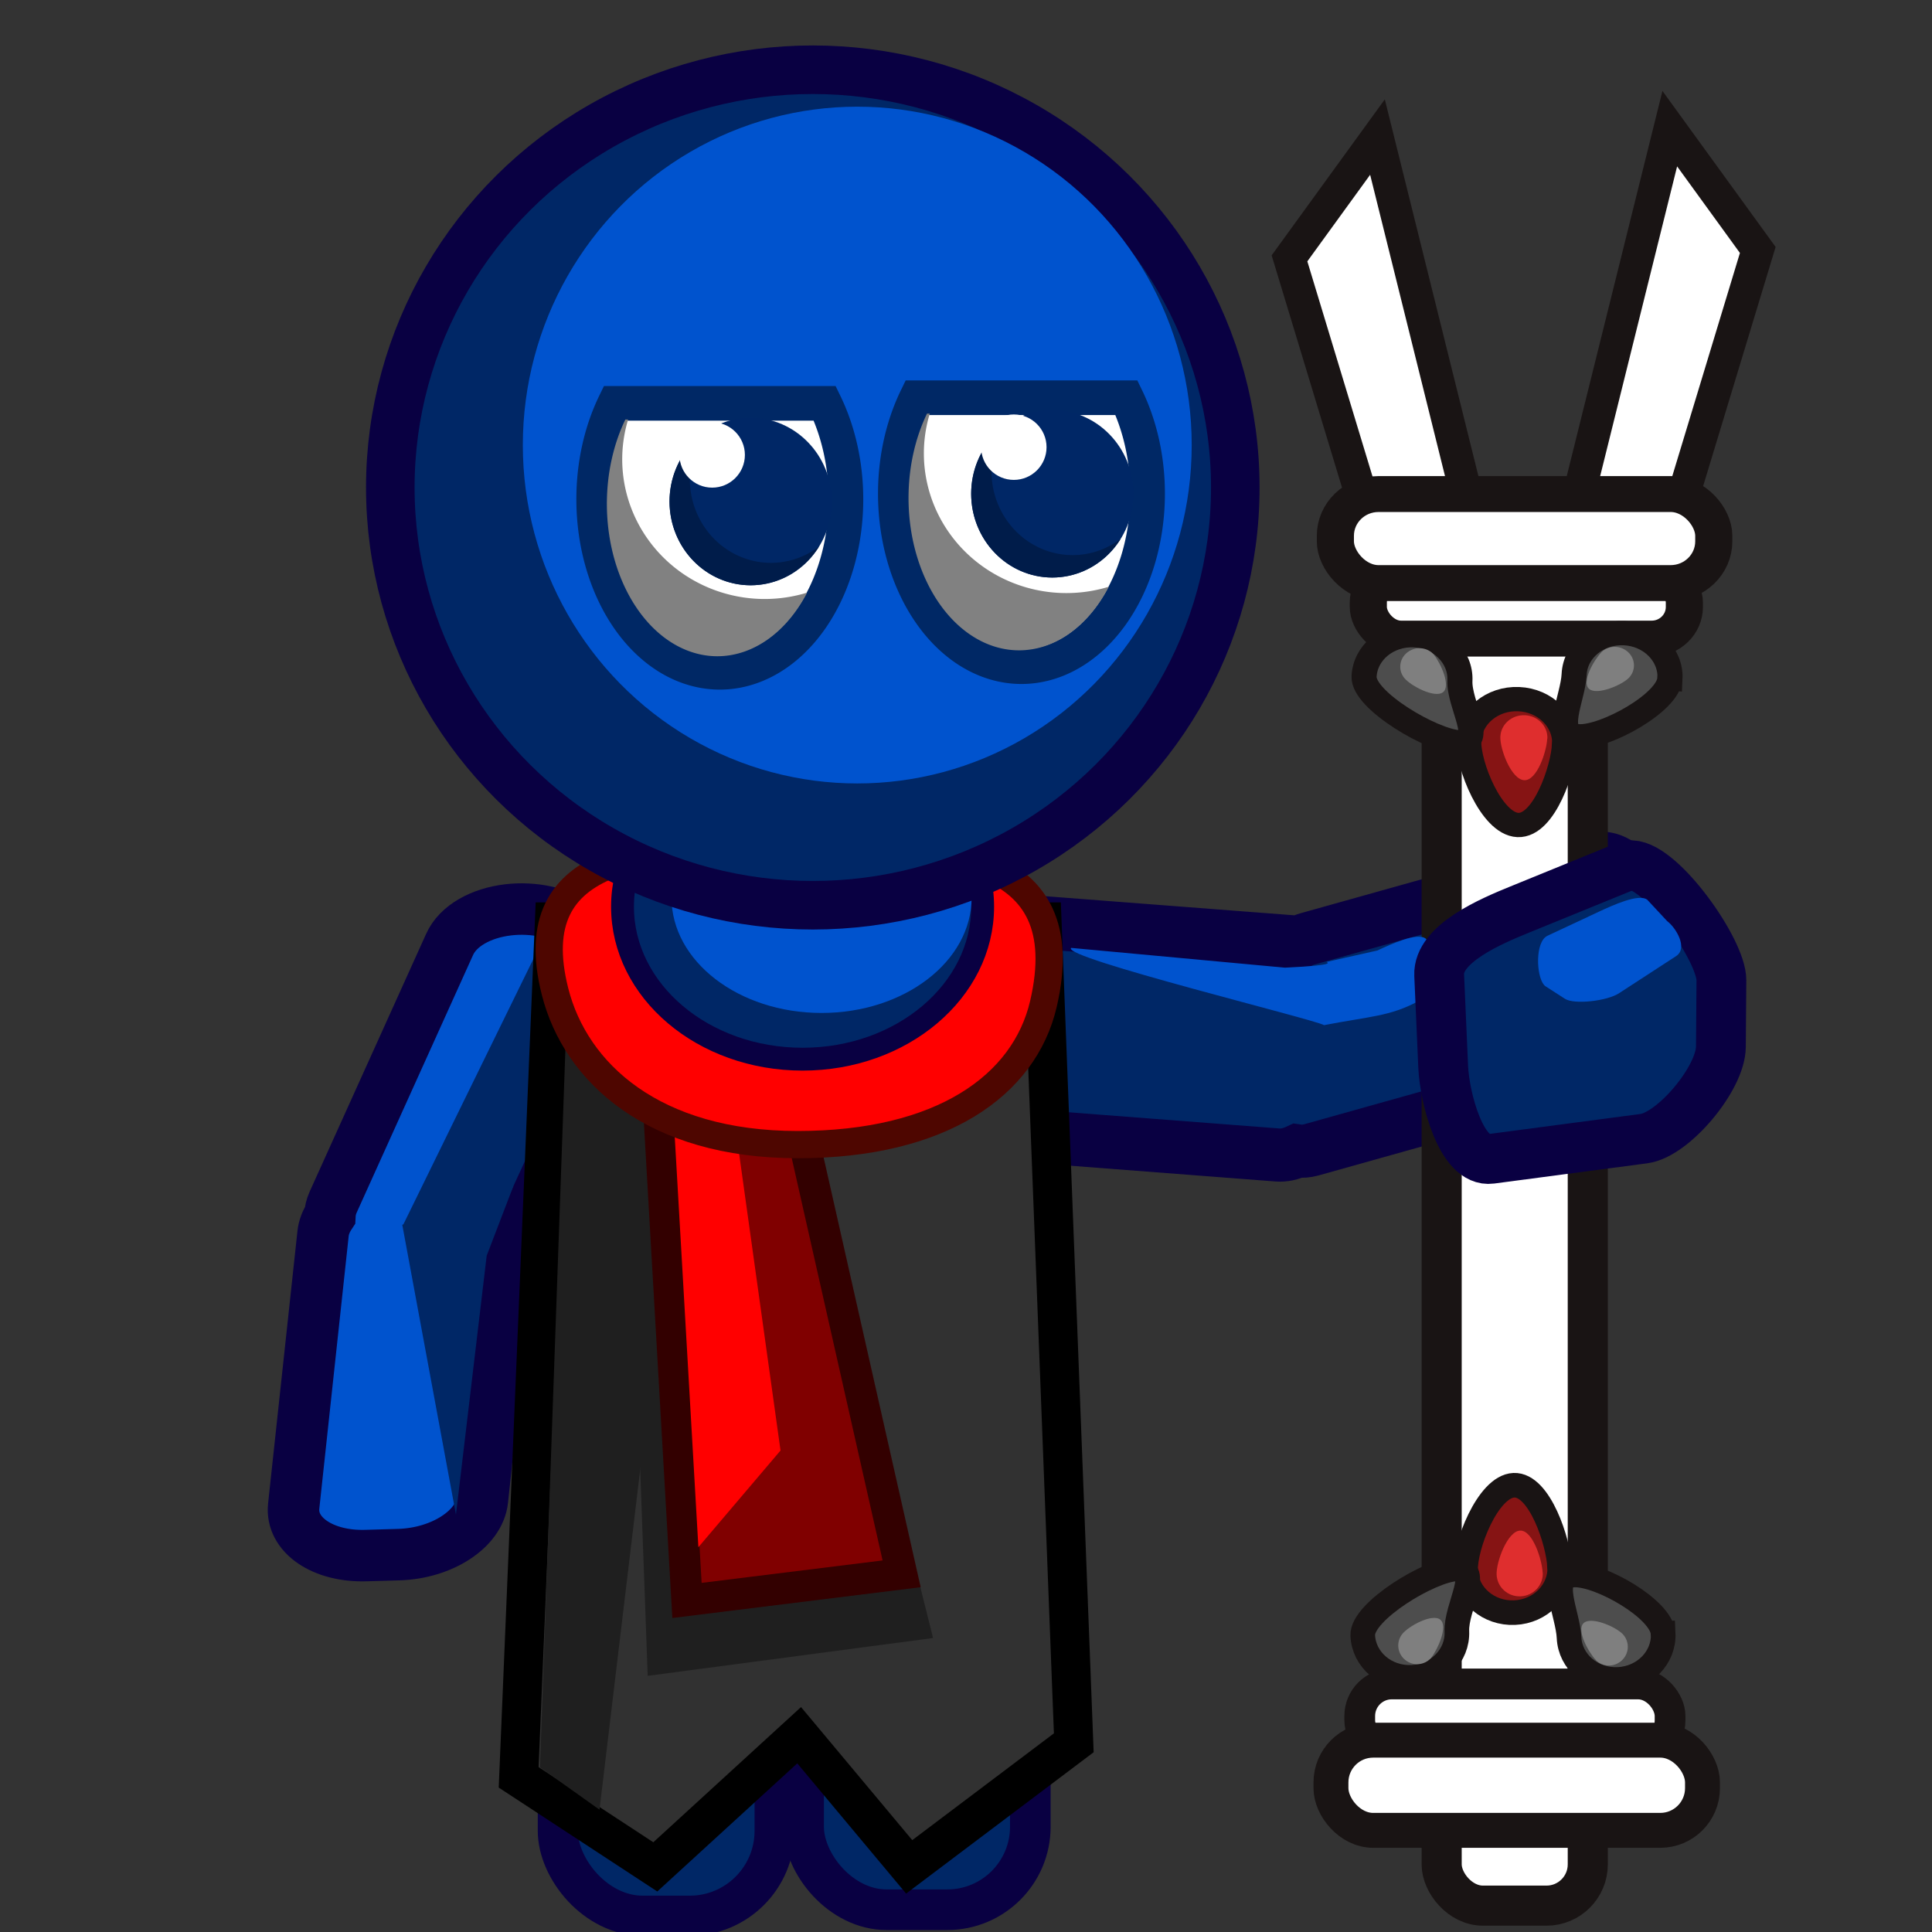 <?xml version="1.0" encoding="UTF-8" standalone="no"?>
<!-- Created with Inkscape (http://www.inkscape.org/) -->

<svg
   width="100"
   height="100"
   viewBox="0 0 26.458 26.458"
   version="1.1"
   id="svg5"
   inkscape:version="1.4.2 (ebf0e940d0, 2025-05-08)"
   sodipodi:docname="base.svg"
   inkscape:export-filename="base.png"
   inkscape:export-xdpi="96"
   inkscape:export-ydpi="96"
   xmlns:inkscape="http://www.inkscape.org/namespaces/inkscape"
   xmlns:sodipodi="http://sodipodi.sourceforge.net/DTD/sodipodi-0.dtd"
   xmlns="http://www.w3.org/2000/svg"
   xmlns:svg="http://www.w3.org/2000/svg">
  <rect x="0" y="0" width="26.458" height="26.458" fill="#333333" stroke="none"/>
  <sodipodi:namedview
     id="namedview7"
     pagecolor="#505050"
     bordercolor="#ffffff"
     borderopacity="1"
     inkscape:pageshadow="0"
     inkscape:pageopacity="0"
     inkscape:pagecheckerboard="1"
     inkscape:document-units="mm"
     showgrid="false"
     units="px"
     width="100px"
     inkscape:snap-global="false"
     inkscape:zoom="3.442256"
     inkscape:cx="140.89597"
     inkscape:cy="55.341613"
     inkscape:window-width="1366"
     inkscape:window-height="697"
     inkscape:window-x="0"
     inkscape:window-y="0"
     inkscape:window-maximized="1"
     inkscape:current-layer="layer1"
     inkscape:showpageshadow="0"
     inkscape:deskcolor="#505050" />
  <defs
     id="defs2">
    <linearGradient
       id="linearGradient13895"
       inkscape:swatch="solid">
      <stop
         style="stop-color:#000000;stop-opacity:1;"
         offset="0"
         id="stop13893" />
    </linearGradient>
    <filter
       style="color-interpolation-filters:sRGB;"
       inkscape:label="Clean Edges"
       id="filter14269"
       x="-0.312"
       y="-0.296"
       width="1.623"
       height="1.592">
      <feGaussianBlur
         stdDeviation="0.205"
         result="blur"
         id="feGaussianBlur14263" />
      <feComposite
         in="SourceGraphic"
         in2="blur"
         operator="in"
         result="composite1"
         id="feComposite14265" />
      <feComposite
         in="composite1"
         in2="composite1"
         operator="in"
         result="composite2"
         id="feComposite14267" />
    </filter>
  </defs>
  <g
     inkscape:label="Camada 1"
     inkscape:groupmode="layer"
     id="layer1">
    <rect
       style="fill:#002766;stroke:#090042;stroke-width:0.549;stroke-opacity:1;fill-opacity:1"
       id="rect2199"
       width="2.969"
       height="6.604"
       x="7.639"
       y="19.631"
       ry="1.162" />
    <rect
       style="fill:#002766;stroke:#090042;stroke-width:0.556;stroke-opacity:1;fill-opacity:1"
       id="rect2303"
       width="3.105"
       height="6.462"
       x="11.005"
       y="19.691"
       ry="1.137" />
    <path
       id="rect9714"
       style="fill:#0053ce;fill-opacity:1;stroke:#090042;stroke-width:0.705;stroke-miterlimit:4;stroke-dasharray:none;stroke-opacity:1"
       d="M 6.959,12.46 C 6.589,12.503 6.272,12.677 6.157,12.934 l -1.595,3.53 c -0.027,0.06 -0.041,0.121 -0.044,0.181 -0.052,0.079 -0.085,0.163 -0.094,0.251 l -0.402,3.73 c -0.042,0.394 0.4,0.696 0.992,0.677 l 0.448,-0.013 c 0.592,-0.018 1.102,-0.351 1.144,-0.745 l 0.369,-3.431 c 0.024,-0.033 0.045,-0.068 0.061,-0.104 L 8.631,13.479 C 8.8,13.106 8.479,12.706 7.912,12.581 l -0.429,-0.095 c -0.177,-0.039 -0.356,-0.046 -0.525,-0.026 z" />
    <path
       id="path15"
       style="fill:#ffffff;fill-opacity:1;stroke:#191414;stroke-width:0.444;stroke-dasharray:none"
       d="m 17.659,3.538 1.205,-1.661 1.326,5.337 -1.085,1.096 z"
       sodipodi:nodetypes="ccccc" />
    <path
       id="path11551"
       style="fill:#002766;fill-opacity:1;stroke:#090042;stroke-width:0.728;stroke-miterlimit:4;stroke-dasharray:none;stroke-opacity:1"
       d="m 22.476,13.853 c -0.119,0.408 -0.358,0.728 -0.64,0.807 l -3.878,1.087 c -0.066,0.018 -0.13,0.023 -0.191,0.014 -0.09,0.042 -0.181,0.063 -0.272,0.056 L 13.657,15.522 c -0.405,-0.031 -0.619,-0.589 -0.481,-1.25 l 0.104,-0.501 c 0.139,-0.661 0.577,-1.169 0.982,-1.137 l 3.53,0.271 c 0.038,-0.021 0.077,-0.037 0.117,-0.048 l 3.879,-1.087 c 0.41,-0.115 0.748,0.326 0.759,0.988 l 0.008,0.501 c 0.003,0.207 -0.026,0.41 -0.08,0.595 z" />
    <rect
       style="fill:#ffffff;stroke:#191414;stroke-width:0.549;stroke-miterlimit:4;stroke-dasharray:none;stroke-opacity:1"
       id="rect2963"
       width="2.001"
       height="17.948"
       x="19.743"
       y="8.149"
       ry="0.565" />
    <path
       id="path13"
       style="fill:#002766;fill-opacity:1;stroke-width:0.555"
       d="m 6.927,16.469 0.793,-1.723 -0.215,-2.023 -1.991,4.065 z"
       sodipodi:nodetypes="ccccc" />
    <path
       id="rect9738"
       style="fill:#313131;fill-opacity:1;stroke:#000000;stroke-width:0.534;stroke-miterlimit:4;stroke-dasharray:none;stroke-opacity:1"
       d="m 7.592,12.625 -0.489,11.715 1.871,1.226 1.97,-1.803 1.507,1.803 2.254,-1.699 -0.434,-11.242 z"
       sodipodi:nodetypes="cccccccc" />
    <path
       id="path2"
       style="fill:#1f1f1f;fill-opacity:1;stroke:none;stroke-width:0.505;stroke-dasharray:none;stroke-opacity:1"
       d="m 8.594,15.347 2.328,-0.326 1.856,7.411 -3.908,0.518 z"
       sodipodi:nodetypes="ccccc" />
    <path
       id="path34"
       style="fill:#1f1f1f;fill-opacity:1;stroke:none;stroke-width:0.411;stroke-dasharray:none;stroke-opacity:1"
       d="M 7.395,24.203 8.21,24.783 9.571,13.407 7.781,13.295 Z"
       sodipodi:nodetypes="ccccc" />
    <g
       id="g15"
       transform="rotate(-7.592,8.335,18.242)">
      <path
         id="rect2"
         style="fill:#800000;fill-opacity:1;stroke:#330000;stroke-width:0.428;stroke-dasharray:none;stroke-opacity:1"
         d="m 9.457,14.798 h 1.766 l 0.652,7.256 -2.962,-0.027 z"
         sodipodi:nodetypes="ccccc" />
      <path
         id="path35"
         style="fill:#ff0000;fill-opacity:1;stroke:none;stroke-width:0.428;stroke-dasharray:none;stroke-opacity:1"
         d="m 9.707,14.096 0.71,-0.019 0.037,6.084 -1.29,1.164 z"
         sodipodi:nodetypes="ccccc" />
    </g>
    <path
       id="ellipse1"
       style="fill:#ff0000;stroke:#4e0600;stroke-width:0.373"
       d="m 14.289,13.749 c -0.26,1.117 -1.396,1.926 -3.366,1.926 -1.97,0 -3.04,-0.981 -3.322,-2.096 -0.49,-1.936 1.352,-2.003 3.322,-2.003 1.97,0 3.856,0.067 3.366,2.173 z"
       sodipodi:nodetypes="sssss" />
    <ellipse
       style="fill:#002766;fill-opacity:1;stroke:#090042;stroke-width:0.313;stroke-miterlimit:4;stroke-dasharray:none;stroke-opacity:1"
       id="path11105"
       cx="10.991"
       cy="12.417"
       rx="2.466"
       ry="2.088" />
    <ellipse
       style="fill:#0053ce;fill-opacity:1;stroke:none;stroke-width:0.249;stroke-miterlimit:4;stroke-dasharray:none;stroke-opacity:1"
       id="ellipse2"
       cx="11.251"
       cy="12.291"
       rx="2.055"
       ry="1.581" />
    <ellipse
       style="fill:#002766;fill-opacity:1;stroke:#090042;stroke-width:0.665;stroke-miterlimit:4;stroke-dasharray:none;stroke-opacity:1"
       id="path9279"
       cx="11.131"
       cy="6.676"
       rx="5.786"
       ry="5.721" />
    <ellipse
       style="fill:#0053ce;fill-opacity:1;stroke:none;stroke-width:0.276;stroke-miterlimit:4;stroke-dasharray:none;stroke-opacity:1"
       id="ellipse9379"
       cx="11.74"
       cy="6.095"
       rx="4.58"
       ry="4.634" />
    <path
       id="path9421"
       style="fill:#ffffff;fill-opacity:1;stroke:#002865;stroke-width:0.474;stroke-miterlimit:4;stroke-dasharray:none;stroke-opacity:1"
       d="M 8.419,5.524 A 1.728,2.37 0 0 0 8.13,6.837 1.728,2.37 0 0 0 9.857,9.207 1.728,2.37 0 0 0 11.585,6.837 1.728,2.37 0 0 0 11.295,5.524 Z" />
    <path
       id="path3"
       style="fill:#ffffff;fill-opacity:1;stroke:#002865;stroke-width:0.474;stroke-miterlimit:4;stroke-dasharray:none;stroke-opacity:1"
       d="M 12.551,5.447 A 1.728,2.37 0 0 0 12.261,6.76 1.728,2.37 0 0 0 13.989,9.13 1.728,2.37 0 0 0 15.716,6.76 1.728,2.37 0 0 0 15.427,5.447 Z" />
    <path
       id="path7"
       style="fill:#ffffff;fill-opacity:1;stroke:#191414;stroke-width:0.444;stroke-dasharray:none"
       d="M 24.072,3.423 22.867,1.762 21.541,7.099 22.626,8.194 Z"
       sodipodi:nodetypes="ccccc" />
    <g
       id="g6"
       transform="matrix(-1.79,0,0,-1.732,72.929,21.538)"
       style="stroke-width:0.284;stroke-dasharray:none">
      <rect
         style="fill:#ffffff;stroke:#191414;stroke-width:0.284;stroke-miterlimit:4;stroke-dasharray:none;stroke-opacity:1"
         id="rect5"
         width="2.418"
         height="0.535"
         x="27.856"
         y="7.386"
         ry="0.25" />
      <rect
         style="fill:#ffffff;stroke:#191414;stroke-width:0.284;stroke-miterlimit:4;stroke-dasharray:none;stroke-opacity:1"
         id="rect6"
         width="2.895"
         height="0.704"
         x="27.631"
         y="7.825"
         ry="0.33" />
    </g>
    <g
       id="g22"
       transform="matrix(1.788,0.077,-0.08,1.731,-30.638,5.592)">
      <path
         id="path17"
         style="fill:#861414;fill-opacity:1;stroke:#191414;stroke-width:0.192"
         d="m 29.179,1.362 c 0,0.189 -0.126,0.651 -0.328,0.651 -0.203,2e-7 -0.405,-0.461 -0.405,-0.651 0,-0.189 0.164,-0.343 0.367,-0.343 0.203,3e-7 0.367,0.154 0.367,0.343 z"
         sodipodi:nodetypes="sssss" />
      <path
         id="path18"
         style="fill:#4d4d4d;stroke:#191414;stroke-width:0.192"
         d="m 28.357,0.893 c 0,0.189 0.22,0.487 0.017,0.487 -0.203,2e-7 -0.751,-0.298 -0.751,-0.487 0,-0.189 0.164,-0.343 0.367,-0.343 0.203,2.9e-7 0.367,0.154 0.367,0.343 z"
         sodipodi:nodetypes="sssss" />
      <path
         id="path19"
         style="fill:#4d4d4d;stroke:#191414;stroke-width:0.192"
         d="m 29.961,0.805 c 0,0.189 -0.472,0.487 -0.674,0.487 -0.203,2e-7 -0.059,-0.298 -0.059,-0.487 0,-0.189 0.164,-0.343 0.367,-0.343 0.203,2.9e-7 0.367,0.154 0.367,0.343 z"
         sodipodi:nodetypes="sssss" />
      <path
         id="path20"
         style="fill:#df2e2e;fill-opacity:1;stroke:none;stroke-width:0.097"
         d="m 29.045,1.321 c 0,0.098 -0.062,0.336 -0.161,0.336 -0.099,1e-7 -0.198,-0.238 -0.198,-0.336 0,-0.098 0.08,-0.177 0.18,-0.177 0.099,2e-7 0.18,0.079 0.18,0.177 z"
         sodipodi:nodetypes="sssss" />
      <path
         id="path21"
         style="fill:#7f7f7f;fill-opacity:1;stroke:none;stroke-width:0.078"
         d="m 28.15,0.699 c 0.052,0.06 0.142,0.238 0.082,0.291 -0.061,0.053 -0.249,-0.039 -0.301,-0.099 -0.052,-0.06 -0.046,-0.151 0.015,-0.204 0.061,-0.053 0.152,-0.048 0.205,0.012 z"
         sodipodi:nodetypes="sssss" />
      <path
         id="path22"
         style="fill:#7f7f7f;fill-opacity:1;stroke:none;stroke-width:0.078"
         d="m 29.428,0.622 c -0.052,0.06 -0.142,0.238 -0.082,0.291 0.061,0.053 0.249,-0.039 0.301,-0.099 0.052,-0.06 0.046,-0.151 -0.015,-0.204 -0.061,-0.053 -0.152,-0.048 -0.205,0.012 z"
         sodipodi:nodetypes="sssss" />
    </g>
    <rect
       style="fill:#ffffff;stroke:#191414;stroke-width:0.421;stroke-miterlimit:4;stroke-dasharray:none;stroke-opacity:1"
       id="rect4"
       width="4.25"
       height="0.938"
       x="18.621"
       y="23.061"
       ry="0.439" />
    <rect
       style="fill:#ffffff;stroke:#191414;stroke-width:0.478;stroke-miterlimit:4;stroke-dasharray:none;stroke-opacity:1"
       id="rect3"
       width="5.088"
       height="1.235"
       x="18.227"
       y="23.831"
       ry="0.578" />
    <g
       id="g28"
       transform="matrix(1.756,-0.078,-0.078,-1.752,-29.774,26.117)">
      <path
         id="path23"
         style="fill:#861414;fill-opacity:1;stroke:#191414;stroke-width:0.192"
         d="m 29.179,1.362 c 0,0.189 -0.126,0.651 -0.328,0.651 -0.203,2e-7 -0.405,-0.461 -0.405,-0.651 0,-0.189 0.164,-0.343 0.367,-0.343 0.203,3e-7 0.367,0.154 0.367,0.343 z"
         sodipodi:nodetypes="sssss" />
      <path
         id="path24"
         style="fill:#4d4d4d;stroke:#191414;stroke-width:0.192"
         d="m 28.357,0.893 c 0,0.189 0.22,0.487 0.017,0.487 -0.203,2e-7 -0.751,-0.298 -0.751,-0.487 0,-0.189 0.164,-0.343 0.367,-0.343 0.203,2.9e-7 0.367,0.154 0.367,0.343 z"
         sodipodi:nodetypes="sssss" />
      <path
         id="path25"
         style="fill:#4d4d4d;stroke:#191414;stroke-width:0.192"
         d="m 29.961,0.805 c 0,0.189 -0.472,0.487 -0.674,0.487 -0.203,2e-7 -0.059,-0.298 -0.059,-0.487 0,-0.189 0.164,-0.343 0.367,-0.343 0.203,2.9e-7 0.367,0.154 0.367,0.343 z"
         sodipodi:nodetypes="sssss" />
      <path
         id="path26"
         style="fill:#df2e2e;fill-opacity:1;stroke:none;stroke-width:0.097"
         d="m 29.045,1.321 c 0,0.098 -0.062,0.336 -0.161,0.336 -0.099,1e-7 -0.198,-0.238 -0.198,-0.336 0,-0.098 0.08,-0.177 0.18,-0.177 0.099,2e-7 0.18,0.079 0.18,0.177 z"
         sodipodi:nodetypes="sssss" />
      <path
         id="path27"
         style="fill:#7f7f7f;fill-opacity:1;stroke:none;stroke-width:0.078"
         d="m 28.15,0.699 c 0.052,0.06 0.142,0.238 0.082,0.291 -0.061,0.053 -0.249,-0.039 -0.301,-0.099 -0.052,-0.06 -0.046,-0.151 0.015,-0.204 0.061,-0.053 0.152,-0.048 0.205,0.012 z"
         sodipodi:nodetypes="sssss" />
      <path
         id="path28"
         style="fill:#7f7f7f;fill-opacity:1;stroke:none;stroke-width:0.078"
         d="m 29.428,0.622 c -0.052,0.06 -0.142,0.238 -0.082,0.291 0.061,0.053 0.249,-0.039 0.301,-0.099 0.052,-0.06 0.046,-0.151 -0.015,-0.204 -0.061,-0.053 -0.152,-0.048 -0.205,0.012 z"
         sodipodi:nodetypes="sssss" />
    </g>
    <path
       d="m 17.598,13.252 c 0.759,-0.037 0.559,-0.073 0.57,-0.079 l 0.694,-0.156 c 0.185,-0.086 0.543,-0.252 0.661,-0.164 l 0.274,0.294 c 0.118,0.088 0.287,0.365 0.124,0.477 l -0.509,0.093 c -0.383,0.202 -0.643,0.2 -1.28,0.322 -0.118,-0.077 -3.612,-0.928 -3.463,-1.058 z"
       style="fill:#0053ce;fill-opacity:1;stroke:none;stroke-width:0.27"
       id="path1"
       sodipodi:nodetypes="cccccccccc" />
    <path
       d="m 22.346,11.849 c -0.028,-9.52e-4 -0.054,0.003 -0.078,0.013 l -1.457,0.594 c -0.382,0.156 -1.121,0.465 -1.102,0.898 l 0.055,1.255 c 0.019,0.433 0.251,1.315 0.654,1.261 l 2.095,-0.277 c 0.403,-0.053 1.05,-0.823 1.054,-1.257 l 0.007,-0.911 c 0.003,-0.407 -0.812,-1.562 -1.229,-1.576 z"
       style="fill:#002766;stroke:#090042;stroke-width:0.682;stroke-opacity:1;fill-opacity:1"
       id="path32" />
    <path
       d="m 21.162,12.835 c 0.01,-0.009 0.021,-0.016 0.032,-0.021 l 0.703,-0.329 c 0.185,-0.086 0.543,-0.252 0.661,-0.164 l 0.274,0.294 c 0.118,0.088 0.287,0.365 0.124,0.477 l -0.778,0.506 c -0.163,0.112 -0.621,0.162 -0.747,0.08 l -0.265,-0.171 c -0.118,-0.077 -0.153,-0.544 -0.004,-0.673 z"
       style="fill:#0053ce;fill-opacity:1;stroke:none;stroke-width:0.27"
       id="path33"
       sodipodi:nodetypes="ccccccccccc" />
    <path
       id="rect8"
       style="fill:#002766;fill-opacity:1;stroke-width:0.555"
       d="M 7.031,16.242 6.665,17.196 6.244,20.743 5.509,16.773 Z"
       sodipodi:nodetypes="ccccc" />
    <path
       id="path14"
       style="fill:#818181;fill-opacity:1;stroke:none;stroke-width:0.328;stroke-miterlimit:4;stroke-dasharray:none;stroke-opacity:1"
       d="M 8.564,5.745 A 1.513,2.086 0 0 0 8.311,6.901 1.513,2.086 0 0 0 9.824,8.987 1.513,2.086 0 0 0 11.053,8.116 1.952,1.914 0 0 1 10.473,8.203 1.952,1.914 0 0 1 8.521,6.289 1.952,1.914 0 0 1 8.602,5.745 Z" />
    <path
       id="path5"
       style="fill:#818181;fill-opacity:1;stroke:none;stroke-width:0.328;stroke-miterlimit:4;stroke-dasharray:none;stroke-opacity:1"
       d="m 12.695,5.664 a 1.513,2.086 0 0 0 -0.253,1.156 1.513,2.086 0 0 0 1.513,2.086 1.513,2.086 0 0 0 1.23,-0.871 1.952,1.914 0 0 1 -0.581,0.087 1.952,1.914 0 0 1 -1.952,-1.914 1.952,1.914 0 0 1 0.081,-0.544 z" />
    <g
       id="g7">
      <ellipse
         style="fill:#002766;fill-opacity:1;stroke:none;stroke-width:1.055"
         id="path4"
         cx="10.28"
         cy="6.868"
         rx="1.111"
         ry="1.147" />
      <path
         id="ellipse6"
         style="fill:#001c4a;fill-opacity:1;stroke:none;stroke-width:1.055"
         d="M 9.622 5.943 A 1.111 1.147 0 0 0 9.169 6.868 A 1.111 1.147 0 0 0 10.28 8.015 A 1.111 1.147 0 0 0 11.216 7.485 A 1.111 1.147 0 0 1 10.559 7.708 A 1.111 1.147 0 0 1 9.447 6.56 A 1.111 1.147 0 0 1 9.622 5.943 z " />
      <circle
         style="fill:#ffffff;fill-opacity:1;stroke:none;stroke-width:0.419"
         id="ellipse5"
         cx="9.753"
         cy="6.23"
         r="0.448" />
    </g>
    <g
       id="g8"
       transform="translate(4.131,-0.106)">
      <ellipse
         style="fill:#002766;fill-opacity:1;stroke:none;stroke-width:1.055"
         id="ellipse7"
         cx="10.28"
         cy="6.868"
         rx="1.111"
         ry="1.147" />
      <path
         id="path8"
         style="fill:#001c4a;fill-opacity:1;stroke:none;stroke-width:1.055"
         d="M 9.622,5.943 A 1.111,1.147 0 0 0 9.169,6.868 1.111,1.147 0 0 0 10.28,8.015 1.111,1.147 0 0 0 11.216,7.485 1.111,1.147 0 0 1 10.559,7.708 1.111,1.147 0 0 1 9.447,6.56 1.111,1.147 0 0 1 9.622,5.943 Z" />
      <circle
         style="fill:#ffffff;fill-opacity:1;stroke:none;stroke-width:0.419"
         id="circle8"
         cx="9.753"
         cy="6.23"
         r="0.448" />
    </g>
  </g>
</svg>
